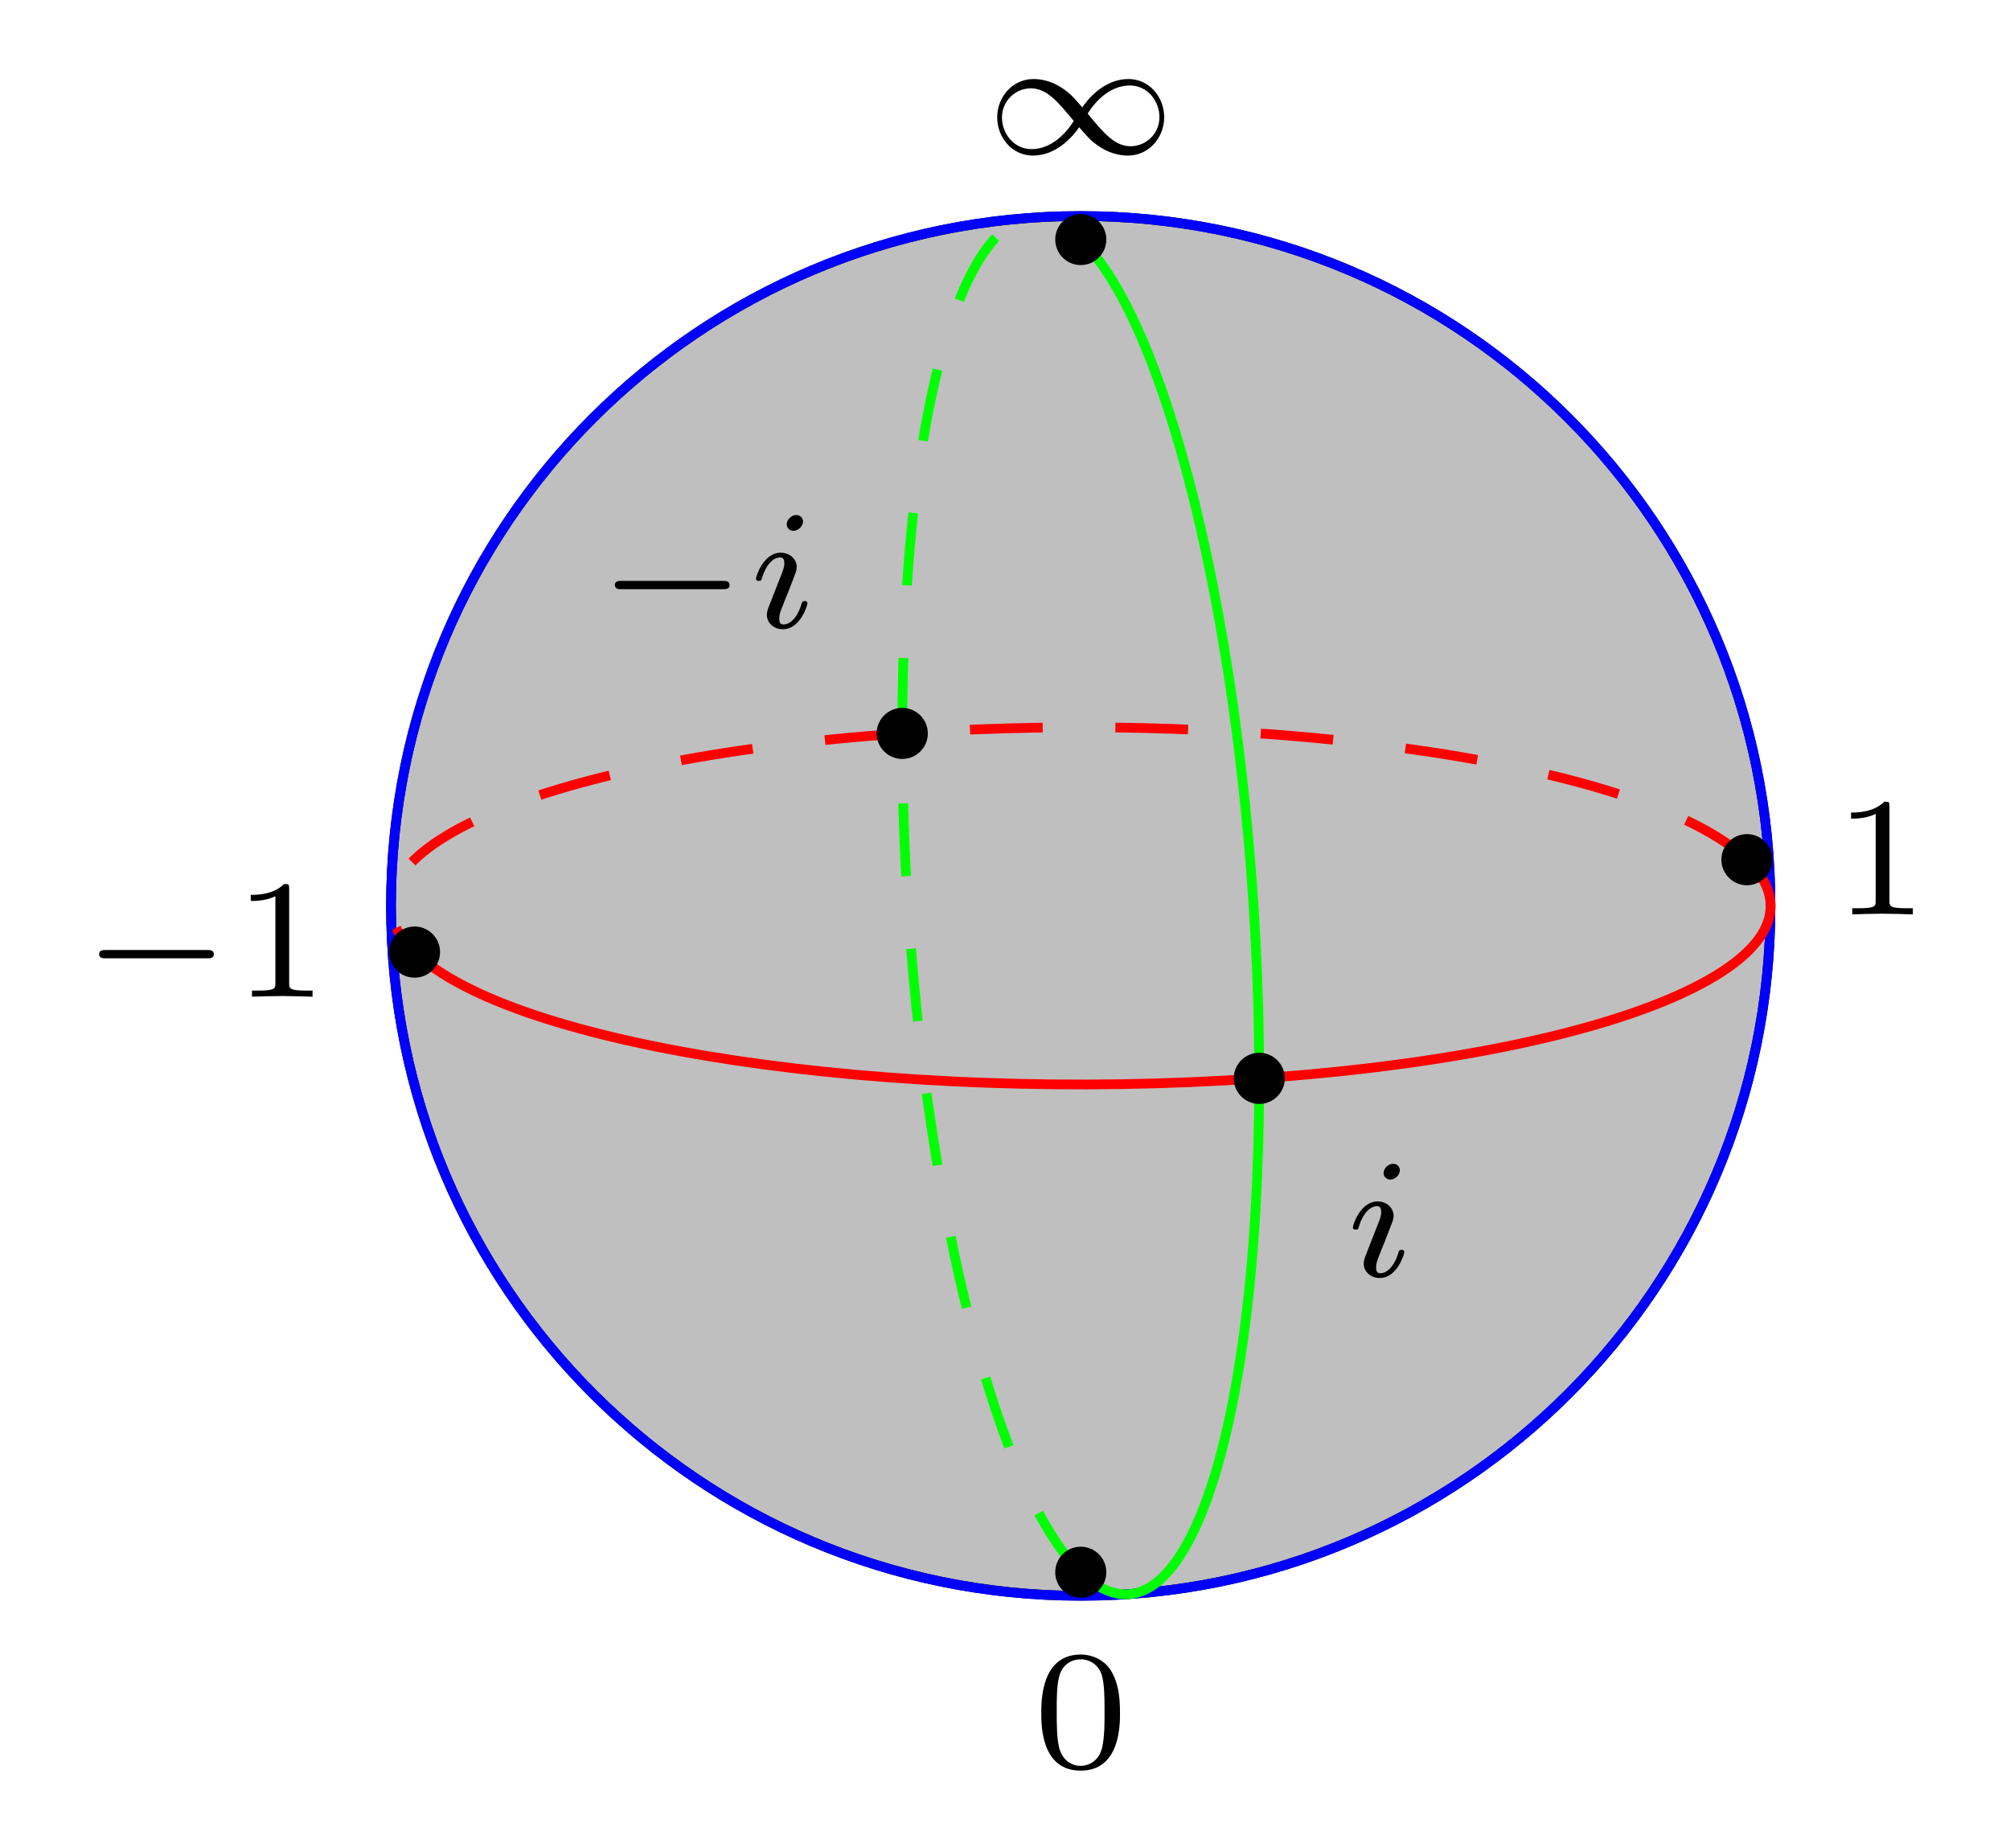 <?xml version='1.0' encoding='UTF-8'?>
<!-- This file was generated by dvisvgm 2.11.1 -->
<svg version='1.1' xmlns='http://www.w3.org/2000/svg' xmlns:xlink='http://www.w3.org/1999/xlink' width='82.611pt' height='75.939pt' viewBox='0 -75.939 82.611 75.939'>
<g id='page1'>
<g transform='matrix(1 0 0 -1 0 0)'>
<path d='M72.766 38.715C72.766 54.371 60.074 67.062 44.418 67.062C28.762 67.062 16.07 54.371 16.07 38.715C16.07 23.059 28.762 10.367 44.418 10.367C60.074 10.367 72.766 23.059 72.766 38.715Z' fill='#bfbfbf'/>
<path d='M72.766 38.715C72.766 54.371 60.074 67.062 44.418 67.062C28.762 67.062 16.07 54.371 16.07 38.715C16.07 23.059 28.762 10.367 44.418 10.367C60.074 10.367 72.766 23.059 72.766 38.715Z' stroke='#000' fill='none' stroke-width='.399' stroke-miterlimit='10'/>
<path d='M72.766 38.715C72.766 54.371 60.074 67.062 44.418 67.062C28.762 67.062 16.07 54.371 16.07 38.715C16.07 23.059 28.762 10.367 44.418 10.367C60.074 10.367 72.766 23.059 72.766 38.715Z' stroke='#00f' fill='none' stroke-width='.399' stroke-miterlimit='10'/>
<path d='M71.801 40.613C67.746 44.527 52.203 46.852 37.082 45.801C21.961 44.754 12.984 40.73 17.039 36.816' stroke='#f00' fill='none' stroke-width='.399' stroke-miterlimit='10' stroke-dasharray='2.989,2.989'/>
<path d='M71.801 40.613C75.852 36.699 66.879 32.676 51.754 31.629C36.633 30.578 21.09 32.902 17.039 36.816' stroke='#f00' fill='none' stroke-width='.399' stroke-miterlimit='10'/>
<path d='M44.418 11.336C40.367 15.246 37.082 30.68 37.082 45.801C37.082 60.926 40.367 70.012 44.418 66.098' stroke='#0f0' fill='none' stroke-width='.399' stroke-miterlimit='10' stroke-dasharray='2.989,2.989'/>
<path d='M44.418 11.336C48.473 7.422 51.754 16.508 51.754 31.629C51.754 46.75 48.473 62.184 44.418 66.098' stroke='#0f0' fill='none' stroke-width='.399' stroke-miterlimit='10'/>
<path d='M45.27 66.098C45.27 66.566 44.887 66.945 44.418 66.945S43.57 66.566 43.57 66.098C43.57 65.625 43.949 65.246 44.418 65.246S45.27 65.625 45.27 66.098Z'/>
<path d='M45.27 66.098C45.27 66.566 44.887 66.945 44.418 66.945S43.57 66.566 43.57 66.098C43.57 65.625 43.949 65.246 44.418 65.246S45.27 65.625 45.27 66.098Z' stroke='#000' fill='none' stroke-width='.399' stroke-miterlimit='10'/>
<path d='M44.48 71.527C44.11 71.96 43.998 72.078 43.733 72.267C43.308 72.574 42.861 72.692 42.478 72.692C41.613 72.692 40.985 71.953 40.985 71.116C40.985 70.299 41.585 69.546 42.457 69.546C43.426 69.546 44.103 70.341 44.354 70.711C44.724 70.279 44.835 70.16 45.1 69.972C45.526 69.665 45.972 69.546 46.356 69.546C47.221 69.546 47.848 70.286 47.848 71.123C47.848 71.939 47.249 72.692 46.377 72.692C45.407 72.692 44.731 71.897 44.48 71.527ZM44.703 71.269C44.982 71.723 45.589 72.427 46.44 72.427C47.158 72.427 47.653 71.792 47.653 71.123C47.653 70.453 47.109 69.93 46.467 69.93C45.819 69.93 45.372 70.46 44.703 71.269ZM44.131 70.969C43.852 70.516 43.245 69.811 42.394 69.811C41.676 69.811 41.181 70.446 41.181 71.116C41.181 71.785 41.725 72.309 42.366 72.309C43.015 72.309 43.461 71.778 44.131 70.969Z'/>
<path d='M45.27 11.336C45.27 11.805 44.887 12.184 44.418 12.184S43.57 11.805 43.57 11.336C43.57 10.863 43.949 10.484 44.418 10.484S45.27 10.863 45.27 11.336Z'/>
<path d='M45.27 11.336C45.27 11.805 44.887 12.184 44.418 12.184S43.57 11.805 43.57 11.336C43.57 10.863 43.949 10.484 44.418 10.484S45.27 10.863 45.27 11.336Z' stroke='#000' fill='none' stroke-width='.399' stroke-miterlimit='10'/>
<path d='M46.032 5.546C46.032 6.313 45.941 6.864 45.621 7.353C45.404 7.673 44.972 7.952 44.414 7.952C42.796 7.952 42.796 6.048 42.796 5.546C42.796 5.044 42.796 3.182 44.414 3.182C46.032 3.182 46.032 5.044 46.032 5.546ZM44.414 3.377C44.093 3.377 43.668 3.565 43.528 4.137C43.431 4.548 43.431 5.121 43.431 5.637C43.431 6.146 43.431 6.676 43.535 7.06C43.681 7.611 44.128 7.757 44.414 7.757C44.791 7.757 45.153 7.527 45.279 7.122C45.391 6.746 45.397 6.243 45.397 5.637C45.397 5.121 45.397 4.604 45.307 4.165C45.167 3.53 44.693 3.377 44.414 3.377Z'/>
<path d='M72.648 40.613C72.648 41.082 72.269 41.465 71.801 41.465C71.332 41.465 70.949 41.082 70.949 40.613S71.332 39.762 71.801 39.762C72.269 39.762 72.648 40.145 72.648 40.613Z'/>
<path d='M72.648 40.613C72.648 41.082 72.269 41.465 71.801 41.465C71.332 41.465 70.949 41.082 70.949 40.613S71.332 39.762 71.801 39.762C72.269 39.762 72.648 40.145 72.648 40.613Z' stroke='#000' fill='none' stroke-width='.399' stroke-miterlimit='10'/>
<path d='M77.656 42.803C77.656 42.991 77.642 42.998 77.447 42.998C77 42.559 76.365 42.552 76.079 42.552V42.301C76.247 42.301 76.707 42.301 77.091 42.496V38.939C77.091 38.709 77.091 38.618 76.393 38.618H76.128V38.367C76.254 38.374 77.112 38.395 77.37 38.395C77.586 38.395 78.465 38.374 78.618 38.367V38.618H78.353C77.656 38.618 77.656 38.709 77.656 38.939V42.803Z'/>
<path d='M17.887 36.816C17.887 37.285 17.508 37.668 17.039 37.668C16.57 37.668 16.188 37.285 16.188 36.816S16.57 35.965 17.039 35.965C17.508 35.965 17.887 36.348 17.887 36.816Z'/>
<path d='M17.887 36.816C17.887 37.285 17.508 37.668 17.039 37.668C16.57 37.668 16.188 37.285 16.188 36.816S16.57 35.965 17.039 35.965C17.508 35.965 17.887 36.348 17.887 36.816Z' stroke='#000' fill='none' stroke-width='.399' stroke-miterlimit='10'/>
<path d='M8.51 36.56C8.622 36.56 8.789 36.56 8.789 36.728C8.789 36.902 8.629 36.902 8.51 36.902H4.353C4.242 36.902 4.074 36.902 4.074 36.735C4.074 36.56 4.235 36.56 4.353 36.56H8.51Z'/>
<path d='M11.884 39.42C11.884 39.608 11.87 39.615 11.675 39.615C11.228 39.176 10.593 39.169 10.307 39.169V38.918C10.475 38.918 10.935 38.918 11.319 39.113V35.556C11.319 35.326 11.319 35.235 10.621 35.235H10.356V34.984C10.482 34.991 11.339 35.012 11.598 35.012C11.814 35.012 12.693 34.991 12.846 34.984V35.235H12.581C11.884 35.235 11.884 35.326 11.884 35.556V39.42Z'/>
<path d='M52.605 31.629C52.605 32.098 52.227 32.48 51.754 32.48C51.285 32.48 50.906 32.098 50.906 31.629S51.285 30.777 51.754 30.777C52.227 30.777 52.605 31.16 52.605 31.629Z'/>
<path d='M52.605 31.629C52.605 32.098 52.227 32.48 51.754 32.48C51.285 32.48 50.906 32.098 50.906 31.629S51.285 30.777 51.754 30.777C52.227 30.777 52.605 31.16 52.605 31.629Z' stroke='#000' fill='none' stroke-width='.399' stroke-miterlimit='10'/>
<path d='M57.535 27.853C57.535 27.965 57.451 28.118 57.256 28.118C57.067 28.118 56.865 27.937 56.865 27.735C56.865 27.616 56.956 27.47 57.144 27.47C57.347 27.47 57.535 27.665 57.535 27.853ZM56.112 24.31C56.084 24.219 56.049 24.136 56.049 24.017C56.049 23.689 56.328 23.424 56.712 23.424C57.409 23.424 57.716 24.387 57.716 24.491C57.716 24.582 57.626 24.582 57.605 24.582C57.507 24.582 57.5 24.54 57.472 24.463C57.312 23.906 57.005 23.62 56.733 23.62C56.593 23.62 56.558 23.71 56.558 23.864C56.558 24.024 56.607 24.156 56.67 24.31C56.74 24.498 56.817 24.687 56.893 24.868C56.956 25.036 57.207 25.67 57.235 25.754C57.256 25.824 57.277 25.907 57.277 25.977C57.277 26.305 56.998 26.57 56.614 26.57C55.924 26.57 55.603 25.621 55.603 25.503C55.603 25.412 55.701 25.412 55.721 25.412C55.819 25.412 55.826 25.447 55.847 25.524C56.028 26.124 56.335 26.375 56.593 26.375C56.705 26.375 56.767 26.319 56.767 26.131C56.767 25.97 56.726 25.866 56.552 25.433L56.112 24.31Z'/>
<path d='M37.934 45.801C37.934 46.27 37.551 46.652 37.082 46.652S36.23 46.27 36.23 45.801S36.613 44.953 37.082 44.953S37.934 45.332 37.934 45.801Z'/>
<path d='M37.934 45.801C37.934 46.27 37.551 46.652 37.082 46.652S36.23 46.27 36.23 45.801S36.613 44.953 37.082 44.953S37.934 45.332 37.934 45.801Z' stroke='#000' fill='none' stroke-width='.399' stroke-miterlimit='10'/>
<path d='M29.706 51.728C29.818 51.728 29.985 51.728 29.985 51.896C29.985 52.07 29.825 52.07 29.706 52.07H25.549C25.438 52.07 25.27 52.07 25.27 51.903C25.27 51.728 25.431 51.728 25.549 51.728H29.706Z'/>
<path d='M33.004 54.511C33.004 54.623 32.92 54.776 32.725 54.776C32.536 54.776 32.334 54.595 32.334 54.393C32.334 54.274 32.425 54.128 32.613 54.128C32.816 54.128 33.004 54.323 33.004 54.511ZM31.581 50.968C31.553 50.877 31.518 50.794 31.518 50.675C31.518 50.347 31.797 50.082 32.181 50.082C32.878 50.082 33.185 51.045 33.185 51.15C33.185 51.24 33.095 51.24 33.074 51.24C32.976 51.24 32.969 51.198 32.941 51.121C32.781 50.564 32.474 50.278 32.202 50.278C32.062 50.278 32.027 50.368 32.027 50.522C32.027 50.682 32.076 50.815 32.139 50.968C32.209 51.156 32.286 51.345 32.362 51.526C32.425 51.694 32.676 52.328 32.704 52.412C32.725 52.482 32.746 52.565 32.746 52.635C32.746 52.963 32.467 53.228 32.083 53.228C31.393 53.228 31.072 52.28 31.072 52.161C31.072 52.07 31.17 52.07 31.19 52.07C31.288 52.07 31.295 52.105 31.316 52.182C31.497 52.782 31.804 53.033 32.062 53.033C32.174 53.033 32.236 52.977 32.236 52.789C32.236 52.628 32.195 52.524 32.021 52.091L31.581 50.968Z'/>
</g>
</g>
</svg>